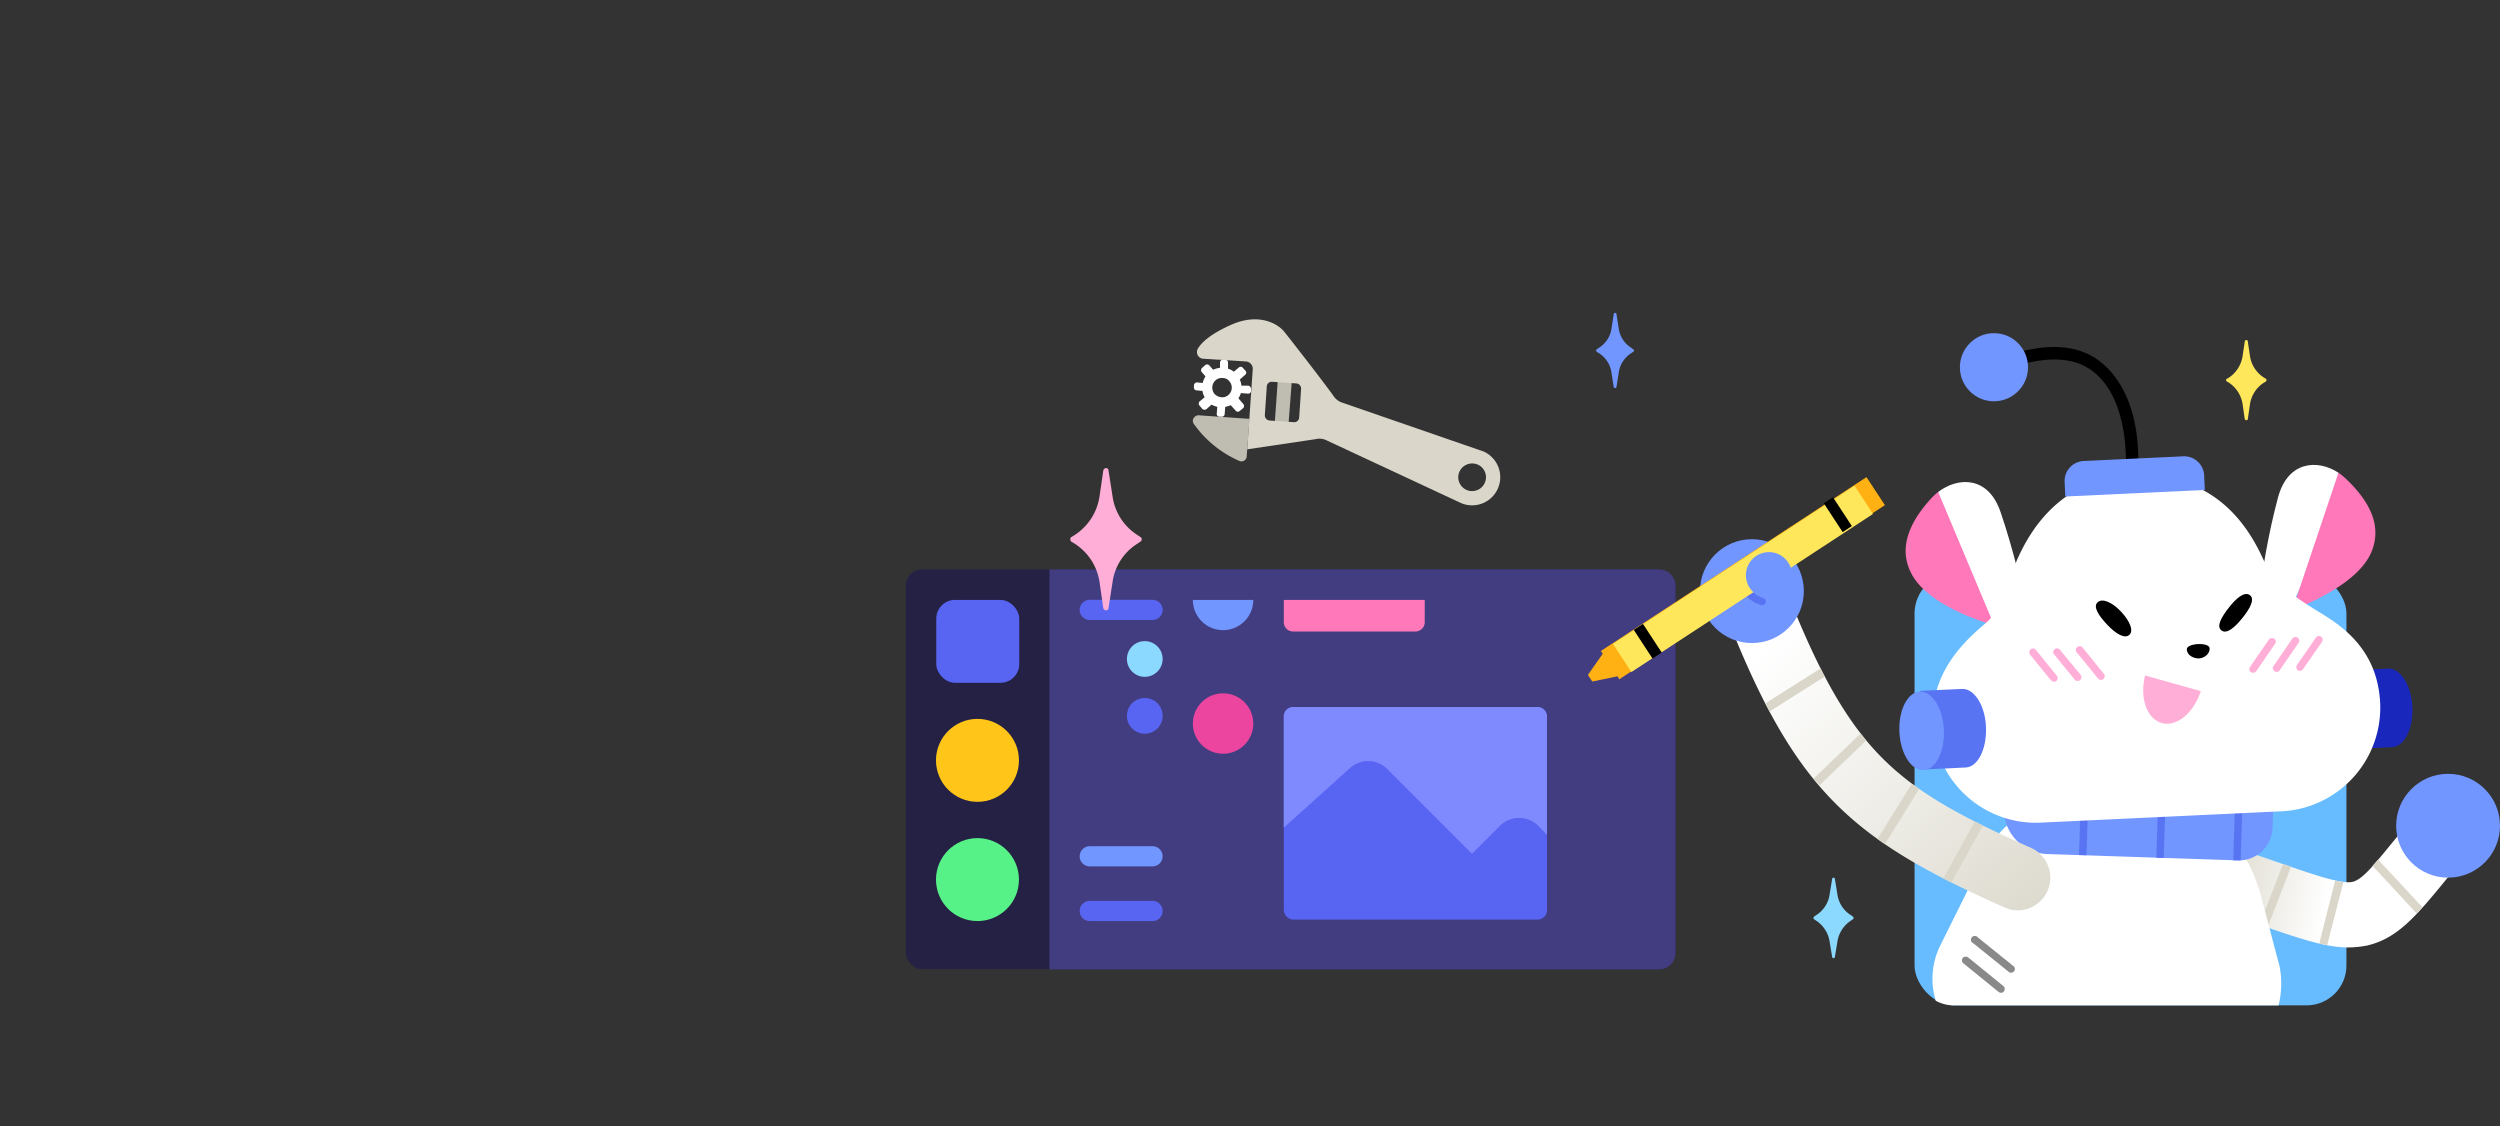 <svg xmlns="http://www.w3.org/2000/svg" xmlns:xlink="http://www.w3.org/1999/xlink" width="910" height="410" viewBox="0 0 910 410">
  <rect x="0" y="0" width="910" height="410" fill="#333333" stroke="none"/>
  <defs>
    <linearGradient id="linear-gradient" x1="859.4" y1="-852.27" x2="807.82" y2="-843.21" gradientTransform="matrix(1, 0, 0, -1, 0, -537.65)" gradientUnits="userSpaceOnUse">
      <stop offset="0.19" stop-color="#fff"/>
      <stop offset="1" stop-color="#dad7ca"/>
    </linearGradient>
    <linearGradient id="linear-gradient-2" x1="629.04" y1="-755.96" x2="743.28" y2="-880.8" gradientTransform="matrix(1, 0, 0, -1, 0, -537.65)" gradientUnits="userSpaceOnUse">
      <stop offset="0.13" stop-color="#fff"/>
      <stop offset="0.51" stop-color="#f0efea"/>
      <stop offset="1" stop-color="#dad7ca"/>
    </linearGradient>
  </defs>
  <g id="Banner-Engineering_Design-Right" data-name="Banner-Engineering&amp;Design-Right">
    <g id="engineering-left">
      <g>
        <g>
          <rect x="329.7" y="207.27" width="280.2" height="145.53" rx="6" style="fill: #242145"/>
          <path d="M382,207.27H603.9a6,6,0,0,1,6,6v133.6a6,6,0,0,1-6,6H382V207.27Z" style="fill: #423d80"/>
          <rect x="340.8" y="218.37" width="30.2" height="30.16" rx="6.8" style="fill: #5865f2"/>
          <path d="M419.5,225.67H396.7A3.69,3.69,0,0,1,393,222h0a3.69,3.69,0,0,1,3.7-3.67h22.8a3.69,3.69,0,0,1,3.7,3.67h0A3.69,3.69,0,0,1,419.5,225.67Z" style="fill: #5865f2"/>
          <path d="M419.5,315.37H396.7a3.69,3.69,0,0,1-3.7-3.68h0a3.69,3.69,0,0,1,3.7-3.67h22.8a3.69,3.69,0,0,1,3.7,3.67h0A3.69,3.69,0,0,1,419.5,315.37Z" style="fill: #7196ff"/>
          <path d="M419.5,335.27H396.7a3.69,3.69,0,0,1-3.7-3.68h0a3.69,3.69,0,0,1,3.7-3.67h22.8a3.69,3.69,0,0,1,3.7,3.67h0A3.69,3.69,0,0,1,419.5,335.27Z" style="fill: #5865f2"/>
          <circle cx="355.8" cy="276.77" r="15.1" style="fill: #ffc619"/>
          <circle cx="355.8" cy="320.17" r="15.1" style="fill: #57f287"/>
          <circle cx="416.7" cy="239.87" r="6.5" style="fill: #8cd9ff"/>
          <circle cx="416.7" cy="260.57" r="6.5" style="fill: #5865f2"/>
          <circle cx="445.2" cy="263.37" r="11" style="fill: #eb459f"/>
          <path d="M434.2,218.37a11,11,0,0,0,22,0Z" style="fill: #7196ff"/>
          <rect x="467.3" y="257.37" width="95.8" height="77.37" rx="3.4" style="fill: #5865f2"/>
          <path d="M467.3,218.37h51.3v8.1a3.4,3.4,0,0,1-3.4,3.4H470.7a3.4,3.4,0,0,1-3.4-3.4v-8.1Z" style="fill: #ff78b9"/>
          <path d="M467.3,301.27l24.1-21.7a9.8,9.8,0,0,1,13.5.3l30.9,30.9,10.2-10.2a9.9,9.9,0,0,1,13.9,0l3.2,3.3v-43.1a3.4,3.4,0,0,0-3.3-3.4H470.6a3.4,3.4,0,0,0-3.3,3.4Z" style="fill: #808aff"/>
          <path d="M453.4,135l-1-1.1a1,1,0,0,0-1.4-.19l-.1.09-1.8,1.5a6,6,0,0,0-2.1-1.1v-2.1a1.1,1.1,0,0,0-1-1.2h-.71a1.1,1.1,0,0,0-1.2,1h0v2a7.23,7.23,0,0,0-2.5.7l-1.4-1.6a1.1,1.1,0,0,0-1.5-.1l-1.1,1a1.11,1.11,0,0,0-.15,1.55l.05.05,1.3,1.5a8,8,0,0,0-1,2.4l-2.1-.2a1.2,1.2,0,0,0-1.1,1v.8a1,1,0,0,0,.89,1.09h.11l2.1.2a7,7,0,0,0,.8,2.3l-1.8,1.5a1.1,1.1,0,0,0-.1,1.5l1,1.2a1.2,1.2,0,0,0,1.6.1l1.8-1.6a9.19,9.19,0,0,0,2.1.8l-.2,2.5a1,1,0,0,0,.89,1.09h.91a1,1,0,0,0,1.09-.9.34.34,0,0,0,0-.1l.2-2.6a6.7,6.7,0,0,0,2-.6l1.8,2a1,1,0,0,0,1.4.18.39.39,0,0,0,.1-.08l1.2-1a1.1,1.1,0,0,0,.1-1.5l-1.8-2.1a6.63,6.63,0,0,0,.9-1.9l2.6.2a1,1,0,0,0,1.09-.9.34.34,0,0,0,0-.1v-.7a1.2,1.2,0,0,0-1-1.2h-2.5a5.43,5.43,0,0,0-.6-2.2l1.9-1.7a1,1,0,0,0,.29-1.39Zm-6.3,8.8a3.31,3.31,0,0,1-2.5.8,3.92,3.92,0,0,1-2.5-1.2,3.6,3.6,0,0,1,.4-5,3.38,3.38,0,0,1,2.6-.8,3,3,0,0,1,2.4,1.2,3.5,3.5,0,0,1-.33,4.94l-.07.06Z" style="fill: #fff"/>
          <polygon points="469 154.57 464 154.17 465.1 138.57 470.2 138.97 469 154.57" style="fill: #bfbdb1"/>
          <path d="M454.8,152.47l-18.4-1.3a2.1,2.1,0,0,0-2.2,1.9h0a1.81,1.81,0,0,0,.4,1.3,39.87,39.87,0,0,0,16.5,13.4,1.9,1.9,0,0,0,2.52-.92,1.78,1.78,0,0,0,.18-.78Z" style="fill: #bfbdb1"/>
          <path d="M539.8,164.27l-51.5-17.8a6,6,0,0,1-2.8-2.2c-3.3-4.7-16-21-18.1-23.6s-9.1-7.2-19.8-2.2c-8.4,3.8-10.9,7.2-11.6,8.5a2.32,2.32,0,0,0-.3,1.1h0a2.4,2.4,0,0,0,2.2,2.5l15.6,1a2.69,2.69,0,0,1,2.5,2.88v0l-2,29.1,24.9-3.7a5.83,5.83,0,0,1,3.9.4l49.1,22.9a10.24,10.24,0,0,0,7.9-18.9Zm-66.2-22.7-.7,10.4a1.8,1.8,0,0,1-1.89,1.71h-.11l-8.7-.6a1.9,1.9,0,0,1-1.8-2h0l.7-10.3a1.79,1.79,0,0,1,1.79-1.81h.21l8.8.6a1.89,1.89,0,0,1,1.7,2Zm66.9,34.1a5,5,0,0,1-9.3-3.9,5.1,5.1,0,0,1,6.6-2.7,5,5,0,0,1,2.73,6.52l0,.08Z" style="fill: #dad7ca"/>
        </g>
        <g>
          <rect x="696.9" y="208.77" width="157.2" height="157.18" rx="14.5" style="fill: #66bcff"/>
          <path d="M854.8,344.87c-8.7,0-18.6-3.5-35.1-9.2L809,332a11.9,11.9,0,0,1-7.3-15.1,11.69,11.69,0,0,1,14.82-7.36l.18.06,10.8,3.7c14.9,5.2,24.8,8.6,28.8,7.7s8.7-7.3,16.9-17.2c2.6-3.2,5.5-6.8,8.9-10.8a11.82,11.82,0,1,1,18.1,15.2c-3.3,3.9-6.1,7.5-8.7,10.6-12,14.7-18.7,22.8-30,25.4A37.7,37.7,0,0,1,854.8,344.87Z" style="fill: url(#linear-gradient)"/>
          <path d="M853,321.07l-3-.6-5.8,23,2.9.6Z" style="fill: #dad7ca"/>
          <path d="M863.6,315.17l16.1,17.4,2.1-2.3-16.2-17.4Z" style="fill: #dad7ca"/>
          <path d="M822.5,336.57l2.9,1,8.5-22.1-2.9-1Z" style="fill: #dad7ca"/>
          <path d="M822.6,324.67c-5.5-17.6-12.2-22-24.6-24.2l-42-7.1a30.79,30.79,0,0,0-32.8,16.7l-16.9,34a27.47,27.47,0,0,0-1.7,20.2,14.42,14.42,0,0,0,6.9,1.7H829.4a33.36,33.36,0,0,0,.4-14.1Z" style="fill: #fff"/>
          <path d="M732,354.07a1.12,1.12,0,0,1-.8-.3l-12.9-10.4a1.4,1.4,0,1,1,1.13-2.56,1.42,1.42,0,0,1,.57.46l12.9,10.4a1.31,1.31,0,0,1,.27,1.82l-.07.08A1.63,1.63,0,0,1,732,354.07Z" style="fill: #898989"/>
          <path d="M822.7,216.37c.4-6.8,2.9-21.9,6.5-35.3s14.5-13.9,22-9c1,.7-14.4,49.1-19.4,50.9S822.3,222.37,822.7,216.37Z" style="fill: #fff"/>
          <path d="M853.9,174.27a19.65,19.65,0,0,0-2.7-2.2l-16.8,50c7.4-2.9,23.8-10.1,28.6-20.7C866,194.67,865.9,185.57,853.9,174.27Z" style="fill: #ff78b9"/>
          <path d="M728.4,361.37a1.62,1.62,0,0,1-.9-.3l-12.8-10.4a1.4,1.4,0,0,1-.23-2l0,0a1.5,1.5,0,0,1,1.9-.2l12.8,10.4a1.4,1.4,0,0,1,.23,2l0,0A1.19,1.19,0,0,1,728.4,361.37Z" style="fill: #898989"/>
          <path d="M814.6,313.18l-69.37-2.31a16.39,16.39,0,0,1-15.84-16.93h0l.29-8.7h0l97.94,3.25h0l-.43,13A12.21,12.21,0,0,1,814.6,313.18Z" style="fill: #7196ff"/>
          <path d="M816.4,288.07l-.8,25.1h-2.7l.8-25.2Z" style="fill: #5874f2"/>
          <polygon points="788.4 287.17 787.6 312.27 784.9 312.27 785.7 287.07 788.4 287.17" style="fill: #5874f2"/>
          <rect x="745.93" y="297.31" width="25.2" height="2.73" transform="translate(434.87 1046.88) rotate(-88.1)" style="fill: #5874f2"/>
          <path d="M737.2,221.17c-.9-6.8-4.5-21.6-9-34.8s-15.5-12.8-22.7-7.3c-4.6,36.1,17.9,47.9,23,49.4S738,227.07,737.2,221.17Z" style="fill: #fff"/>
          <path d="M705.5,179.07a18.79,18.79,0,0,0-2.5,2.3c-11.2,12.2-10.6,21.3-7.1,27.7,5.6,10.3,22.4,16.3,30,18.6Z" style="fill: #ff78b9"/>
          <path d="M869.3,243.37c4.5-.2,8.4,6,8.8,13.9s-2.9,14.5-7.4,14.7l-15.3.7-1.3-28.6Z" style="fill: #1927bc"/>
          <path d="M722.5,227.07c5.8-5,6.7-9.5,9.6-17.9,6.3-17.9,19.5-35.6,44.8-36.2s38.8,13.3,46.4,29.5c2.9,6.2,4.9,10.6,20.2,19.9,7.6,4.7,22.1,13.1,22.9,34a37.8,37.8,0,0,1-35.1,38.9l-89.1,4.2a37.6,37.6,0,0,1-38.7-35.8C702.7,245.77,713.6,234.57,722.5,227.07Z" style="fill: #fff"/>
          <path d="M776.1,171.77h-.2a2.3,2.3,0,0,1-2.1-2.4c0-.3,1.6-29.7-17-37-7.3-2.8-17.7-1.7-30.2,3.4a2.31,2.31,0,1,1-1.7-4.3c13.8-5.5,25-6.6,33.5-3.3s15.4,11.9,18.3,24.2a66.63,66.63,0,0,1,1.6,17.3A2.3,2.3,0,0,1,776.1,171.77Z"/>
          <path d="M802.51,178.34l-50.74,2.39h0l-.25-5.29a7.3,7.3,0,0,1,7-7.64l36.16-1.7a7.29,7.29,0,0,1,7.63,6.94l.25,5.3Z" style="fill: #7196ff"/>
          <circle cx="725.8" cy="133.67" r="12.4" style="fill: #7196ff"/>
          <path d="M819,216.67c1.8,1.4.1,4.7-2.7,8.2s-5.8,6.1-7.7,4.6-.1-4.7,2.7-8.3S817.1,215.17,819,216.67Z"/>
          <path d="M796,236.37c-.1-2.3,8.2-2.7,8.3-.4s-2.3,3.7-4,3.7S796.1,238.67,796,236.37Z"/>
          <path d="M801.1,251.57c-2.6,8-8.9,13.2-14.3,11.6s-8-9.1-6-17.3Z" style="fill: #ffaed7"/>
          <path d="M714.2,250.77c4.4-.2,8.4,6,8.7,13.9s-2.9,14.5-7.4,14.7l-15.2.7-1.4-28.6Z" style="fill: #5874f2"/>
          <ellipse cx="699.48" cy="266.03" rx="8.1" ry="14.3" transform="translate(-11.76 33.25) rotate(-2.7)" style="fill: #7196ff"/>
          <path d="M763.5,219.27c-1.7,1.6.4,4.8,3.5,8.1s6.4,5.3,8.1,3.7,0-5.2-3.1-8.5S765.2,217.57,763.5,219.27Z"/>
          <path d="M764.8,247.47a1.3,1.3,0,0,1-1.1-.5l-7.6-9.3a1.4,1.4,0,1,1,1.82-2.13,1.29,1.29,0,0,1,.28.33l7.6,9.4a1.3,1.3,0,0,1-.12,1.83l-.08.07A1.12,1.12,0,0,1,764.8,247.47Z" style="fill: #ffaed7"/>
          <path d="M756.2,247.87a1.19,1.19,0,0,1-1-.5l-7.7-9.4a1.4,1.4,0,0,1,2.1-1.7l7.7,9.3a1.4,1.4,0,0,1-.17,2l0,0A1.62,1.62,0,0,1,756.2,247.87Z" style="fill: #ffaed7"/>
          <path d="M747.7,248.17a1.63,1.63,0,0,1-1.1-.5l-7.6-9.3a1.4,1.4,0,0,1,.17-2l0,0a1.3,1.3,0,0,1,1.83.12.27.27,0,0,1,.07.08l7.6,9.4a1.3,1.3,0,0,1-.12,1.83l-.08.07A1.12,1.12,0,0,1,747.7,248.17Z" style="fill: #ffaed7"/>
          <path d="M820.1,244.87a1,1,0,0,1-.7-.2,1.31,1.31,0,0,1-.48-1.78l.08-.12,6.9-10a1.4,1.4,0,0,1,1.9-.3,1.29,1.29,0,0,1,.37,1.8.61.61,0,0,1-.07.1l-6.8,9.9A1.39,1.39,0,0,1,820.1,244.87Z" style="fill: #ffaed7"/>
          <path d="M828.7,244.57a1.12,1.12,0,0,1-.8-.3,1.29,1.29,0,0,1-.37-1.8.36.36,0,0,1,.07-.1l6.8-9.9a1.37,1.37,0,0,1,2.3,1.5l-6.9,10A1.42,1.42,0,0,1,828.7,244.57Z" style="fill: #ffaed7"/>
          <path d="M837.2,244.17a1.33,1.33,0,0,1-.8-.2,1.4,1.4,0,0,1-.3-1.9l6.9-10a1.36,1.36,0,0,1,2.2,1.6l-6.9,9.9A1.1,1.1,0,0,1,837.2,244.17Z" style="fill: #ffaed7"/>
          <circle cx="891.1" cy="300.57" r="18.9" style="fill: #7196ff"/>
          <path d="M734.6,331.37a11.84,11.84,0,0,1-4.8-1c-56.7-25.2-77.2-42.8-103.2-110.9a11.9,11.9,0,0,1,6.9-15.3,11.71,11.71,0,0,1,15.15,6.66.78.78,0,0,0,.05.14c12.4,32.3,22.8,51,35.8,64.3s29.4,22.1,54.9,33.4a11.9,11.9,0,0,1-4.8,22.7Z" style="fill: url(#linear-gradient-2)"/>
          <circle cx="637.7" cy="215.17" r="18.9" style="fill: #7196ff"/>
          <path d="M641.4,220.27H641a12.1,12.1,0,0,1-8.6-11.7,1.31,1.31,0,0,1,1.3-1.31h.1a1.3,1.3,0,0,1,1.3,1.3,9.5,9.5,0,0,0,6.7,9.1,1.4,1.4,0,0,1,.9,1.7A1.29,1.29,0,0,1,641.4,220.27Z" style="fill: #5874f2"/>
          <polygon points="686.1 183.87 679.4 173.67 582.7 236.97 583.4 237.97 578 245.67 579.6 248.07 588.8 246.17 589.4 247.27 686.1 183.87" style="fill: #ffb114"/>
          <rect x="581.89" y="204.6" width="105.1" height="12.26" transform="translate(-11.83 381.79) rotate(-33.2)" style="fill: #ffe75c"/>
          <rect x="597.78" y="227.17" width="4" height="12.49" transform="translate(-29.9 366.52) rotate(-33.2)"/>
          <rect x="666.97" y="181.06" width="4" height="12.55" transform="translate(6.62 396.89) rotate(-33.2)"/>
          <circle cx="643.9" cy="209.37" r="8.4" style="fill: #7196ff"/>
          <path d="M683.4,305.37l2.7,1.9,12.5-20.1-2.7-1.9Z" style="fill: #dad7ca"/>
          <path d="M721.8,300.47l-3-1.4-11.4,20.7,2.9,1.5Z" style="fill: #dad7ca"/>
          <path d="M679.3,269.57c-.7-.8-1.3-1.7-2-2.6l-17.2,16.5,2.1,2.5Z" style="fill: #dad7ca"/>
          <path d="M642.6,256l1.5,3,20.1-12.7-1.5-3Z" style="fill: #dad7ca"/>
        </g>
        <path d="M811.3,137.47a11.52,11.52,0,0,0,5-7.8l.8-5.4a.59.59,0,0,1,.6-.5h0a.5.5,0,0,1,.5.5l.8,5.4a11.33,11.33,0,0,0,5.1,7.8l.7.4a.82.82,0,0,1,.2.5h0a.85.85,0,0,1-.2.5l-.7.4a11.31,11.31,0,0,0-5.1,7.8l-.8,5.5c0,.2-.3.4-.5.4h0a.7.7,0,0,1-.6-.4l-.8-5.5a11.47,11.47,0,0,0-5-7.8l-.7-.4a.5.5,0,0,1-.3-.5h0a.48.48,0,0,1,.3-.5Z" style="fill: #ffe75c"/>
        <path d="M391.3,194.67a20.28,20.28,0,0,0,8.9-13.8l1.4-9.6a1.11,1.11,0,0,1,1-.9h0a.9.9,0,0,1,.9.9l1.5,9.6a19.91,19.91,0,0,0,8.9,13.8l1.2.8a.9.9,0,0,1,.5.8h0a1.1,1.1,0,0,1-.5.9l-1.2.8a19.68,19.68,0,0,0-8.9,13.7l-1.5,9.7a.9.9,0,0,1-.9.8h0a1.11,1.11,0,0,1-1-.8l-1.4-9.7a20.1,20.1,0,0,0-8.9-13.7l-1.3-.8a1,1,0,0,1-.4-.9h0c0-.3.1-.7.4-.8Z" style="fill: #ffaed7"/>
        <path d="M581.9,126.67a9.91,9.91,0,0,0,4.7-7.2l.8-5.1a.5.5,0,0,1,.5-.5h0a.5.5,0,0,1,.5.5l.8,5.1a9.91,9.91,0,0,0,4.7,7.2l.6.5c.2.1.3.2.3.4h0a.5.5,0,0,1-.3.5l-.6.4a10.09,10.09,0,0,0-4.7,7.3l-.8,5.1c0,.2-.3.4-.5.4h0a.5.5,0,0,1-.5-.4l-.8-5.1a10.09,10.09,0,0,0-4.7-7.3l-.7-.4a.85.85,0,0,1-.2-.5h0a.48.48,0,0,1,.2-.4Z" style="fill: #7196ff"/>
        <path d="M661,333.17a10.69,10.69,0,0,0,5-7.7l.9-5.5a.5.5,0,0,1,.5-.5h0a.5.5,0,0,1,.5.5l.9,5.5a10.69,10.69,0,0,0,5,7.7l.7.5a.82.82,0,0,1,.2.5h0a.49.49,0,0,1-.2.4l-.7.5a11.11,11.11,0,0,0-5,7.8l-.9,5.4a.5.5,0,0,1-.5.5h0a.5.5,0,0,1-.5-.5l-.9-5.4a11.11,11.11,0,0,0-5-7.8l-.7-.5a.49.49,0,0,1-.2-.4h0a.82.82,0,0,1,.2-.5Z" style="fill: #8cd9ff"/>
      </g>
    </g>
  </g>
</svg>
